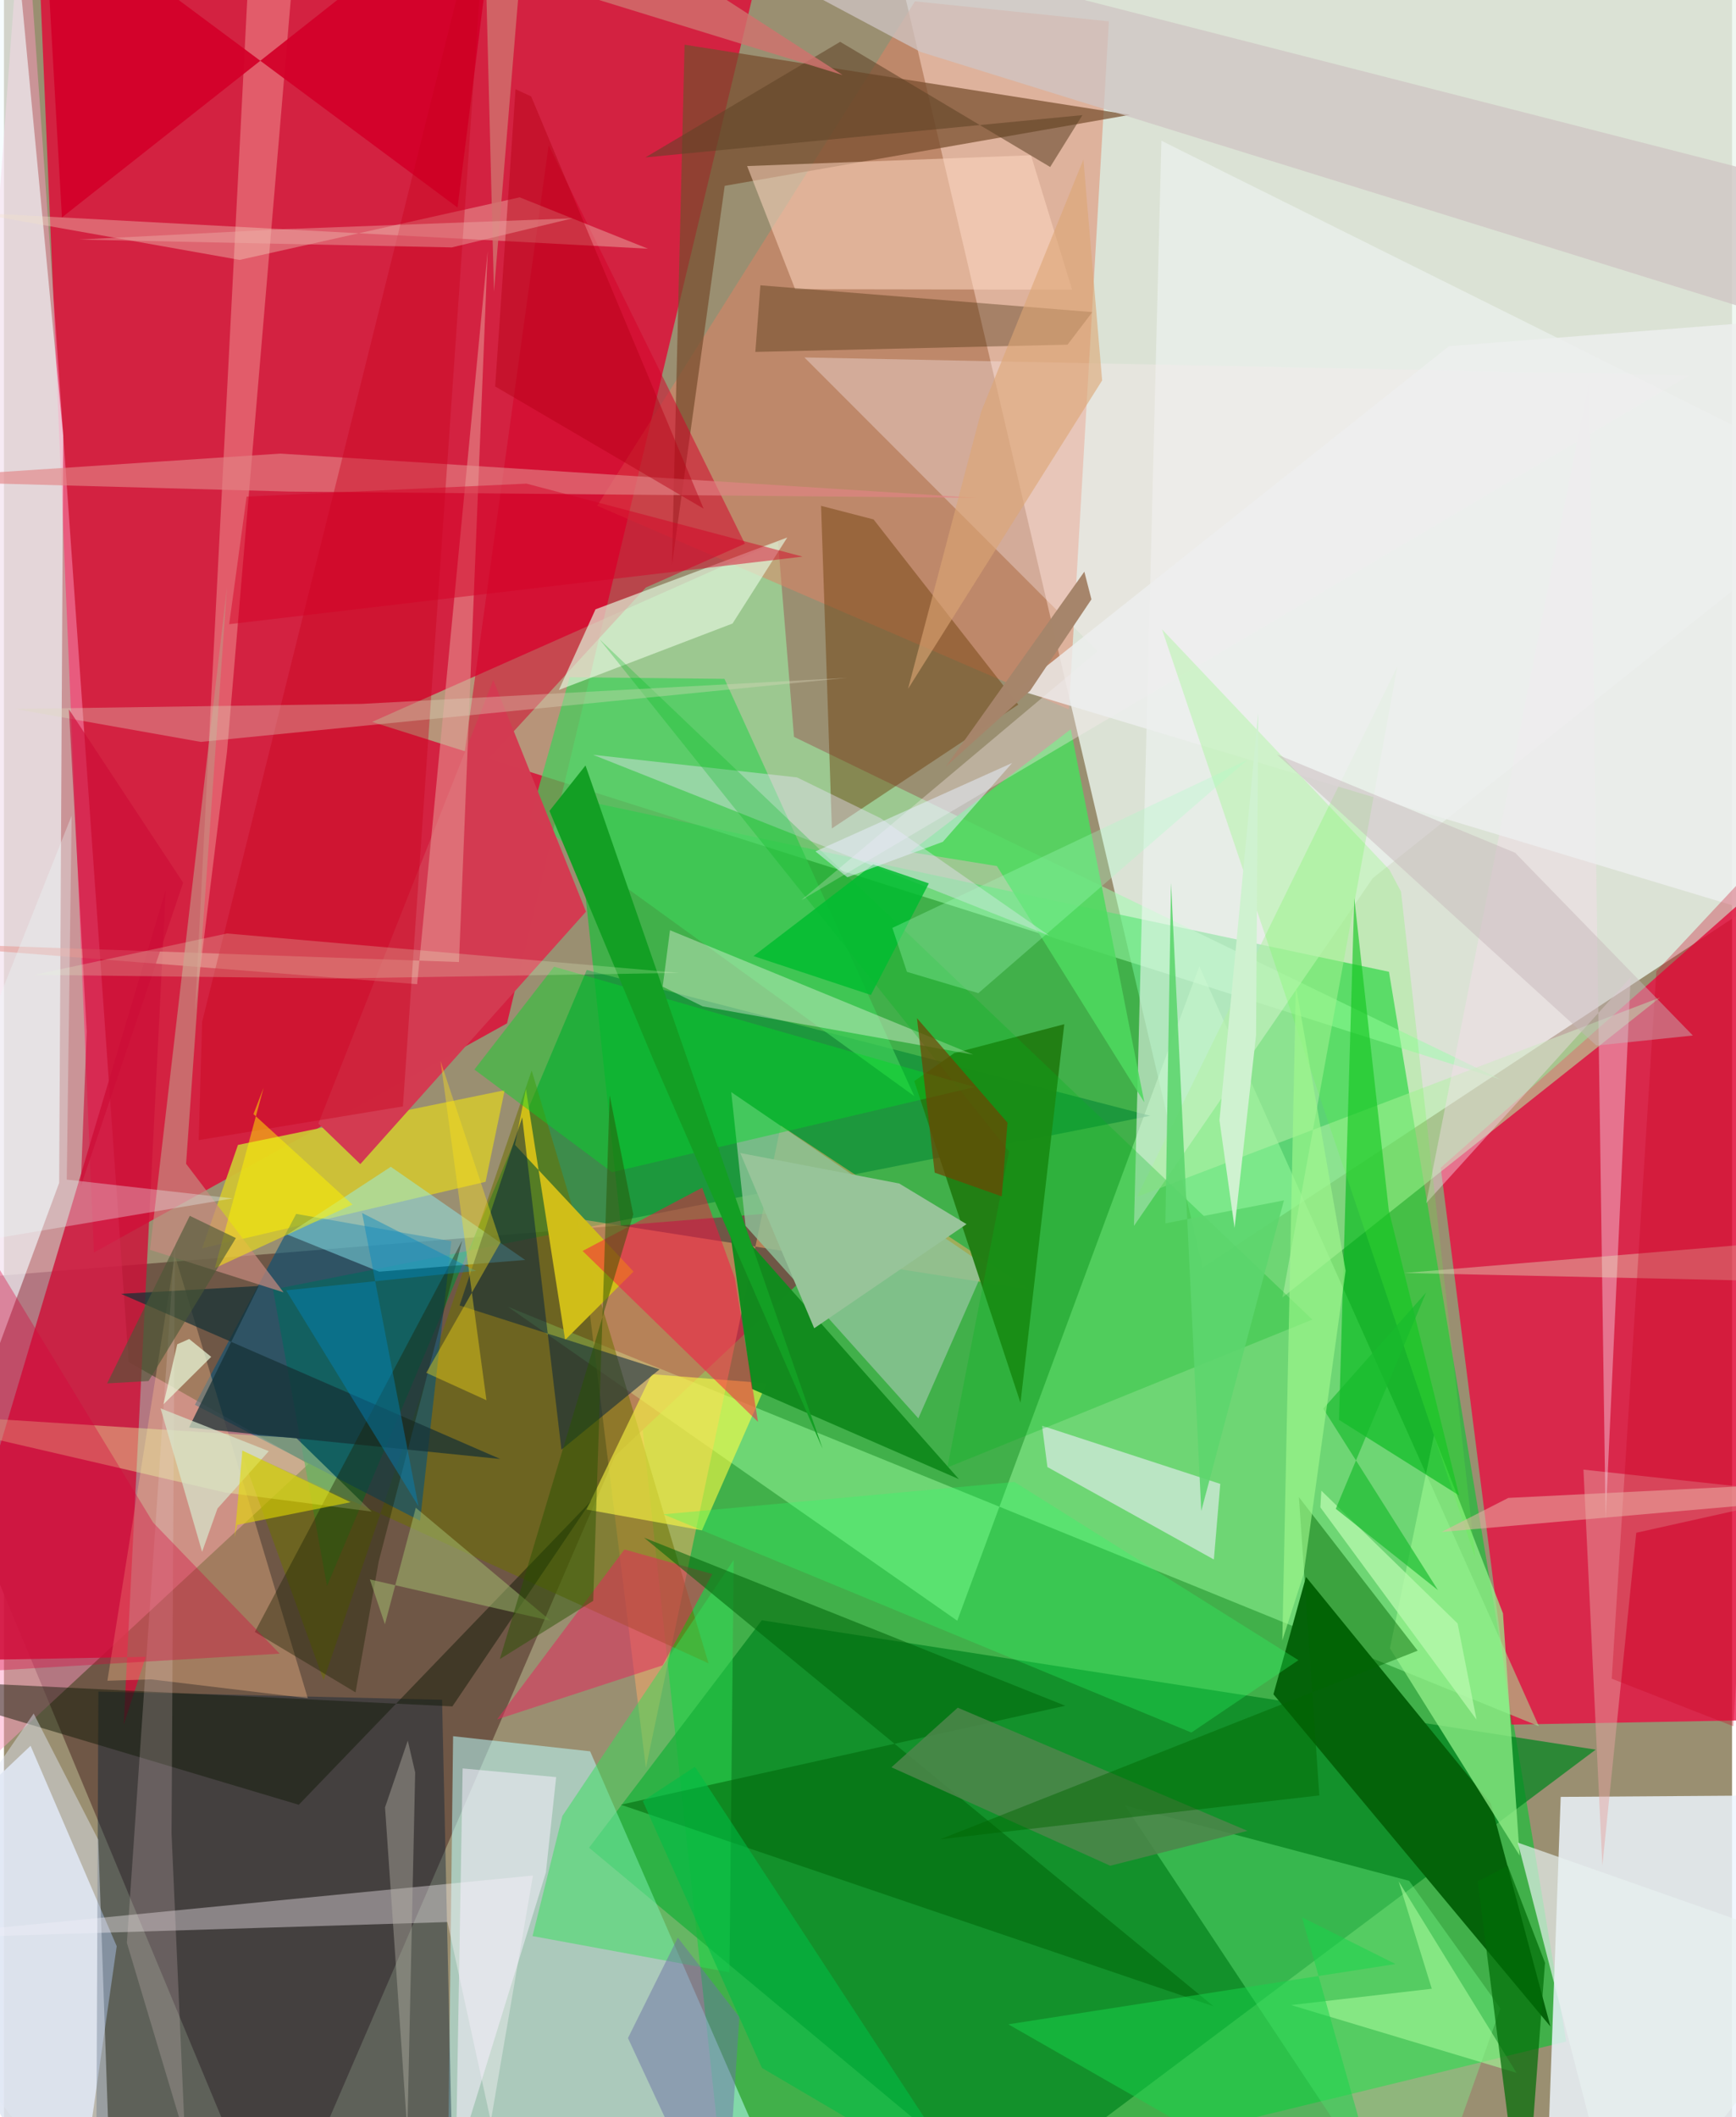 <svg xmlns="http://www.w3.org/2000/svg" width="228" height="278" viewBox="0 0 836 1024"><path fill="#9a8f71" d="M0 0h836v1024H0z"/><path fill="#ebf6ed" fill-opacity=".8" d="M881.615-62L839.67 441.918 579.912 613.12 432.342-17.177z"/><path fill="#00c82f" fill-opacity=".58" d="M755.792 987.407l-85.766-517.392-393.716-83.624L351.267 1086z"/><path fill="#e20636" fill-opacity=".792" d="M243.369 494.959L43.522 605.787 15.152-62l357.234 17.523z"/><path fill="#6f5746" fill-opacity=".992" d="M130.928 1086l164.743-381.847 129.303-121.7L-62 621.867z"/><path fill="#ef053f" fill-opacity=".741" d="M898 385.398l-23.682 446.067-145.026 2.665-34.21-269.35z"/><path fill="#edf5ff" fill-opacity=".827" d="M753.11 869.09l144.89-.988L880.929 1086l-134.476-31.555z"/><path fill="#ff9bc3" fill-opacity=".475" d="M147.279 708.087L-62 902.413 9.438-62l50.898 720.79z"/><path fill="#00851f" fill-opacity=".714" d="M283.06 893.675l83.566-109.998 403.402 62.564-286.323 214.862z"/><path fill="#a0ffa2" fill-opacity=".478" d="M243.784 632.036l217.402 151.847 117.097-316.549 164.248 367.543z"/><path fill="#bcfefe" fill-opacity=".529" d="M214.333 1086l2.948-246.263 66.291 7.321L387.565 1086z"/><path fill="#e0e7f3" fill-opacity=".894" d="M33.87 1086L-62 915.251l74.877-70.868 41.664 96.926z"/><path fill="#9dfdac" fill-opacity=".522" d="M178.12 349.146l196.346-87.155 7.73 94.403 341.949 165.771z"/><path fill="#cd1139" fill-opacity=".827" d="M68.585 801.354l-10.647 32.78 20.344-403.749-111.218 372.859z"/><path fill="#088b36" fill-opacity=".635" d="M130.154 623.694l424.406-84.03-272.626-70.522L156.29 767.11z"/><path fill="#e18165" fill-opacity=".502" d="M515.186 343.143l19.335-332.81L440.718.657 286.994 244.619z"/><path fill="#041c37" fill-opacity=".396" d="M217.812 1086l-5.864-263.882-166.28-3.963L44.492 1086z"/><path fill="#fbab6a" fill-opacity=".51" d="M277.796 589.551L310.552 855.1l65.275-310.7 120.041 79.236z"/><path fill="#f2fcff" fill-opacity=".635" d="M28.661 210.652l-1.955 361.473L-62 812.174 2.743-62z"/><path fill="#f1f6f5" fill-opacity=".569" d="M546.666 592.918l115.55-168.205L898 236.346 559.94 68.071z"/><path fill="#046309" d="M748.15 980.146l-28.82-107.804-89.442-109.659-15.753 56.787z"/><path fill="#764c2c" fill-opacity=".71" d="M323.15 273.228l6.108-251.605 215.445 33.91-196.03 34.347z"/><path fill="#cfc334" fill-opacity=".941" d="M242.228 527.312l-129.022 26.445-17.338 50.011 137.116-32.17z"/><path fill="#8fc49a" fill-opacity=".792" d="M474.788 612.151l-122.945-83.94 6.917 64.692 83.598 93.107z"/><path fill="#6c7000" fill-opacity=".522" d="M255.295 517.787L154.634 812.646l-40.281-111.322 226.506 103.17z"/><path fill="#d50028" fill-opacity=".514" d="M310.53 284.157l-90.19 98.138 43.18-312.001 94.935 192.68z"/><path fill="#004f7a" fill-opacity=".58" d="M92.37 679.473l108.931 56.064 15.136-135.194-75.068-13.223z"/><path fill="#40d059" fill-opacity=".698" d="M440.4 530.184L254.573 395.636l19.1-68.095 74.886.806z"/><path fill="#97f38d" fill-opacity=".714" d="M725.181 780.31l8.072 117.165-62.756-100.245 21.293-102.99z"/><path fill="#227e14" fill-opacity=".984" d="M440.387 522.892l51.382 155.569 21.188-183.094-53.234 13.98z"/><path fill="#6d3e0a" fill-opacity=".459" d="M420.695 251.236l-25.397-6.575 5.217 156.039 90.198-59.895z"/><path fill="#7cff91" fill-opacity=".349" d="M542.271 873.204l141 212.796 40.687-114.604-44.18-61.717z"/><path fill="#b4f0a7" fill-opacity=".553" d="M548.142 578.88l125.965-256.597-55.615 305.255 182.712-145.077z"/><path fill="#02b91b" fill-opacity=".624" d="M703.993 723.31l-34.058-137.985-16.691-150.997-7.399 252.403z"/><path fill="#d0be19" fill-opacity=".992" d="M304.57 615.03l-33.09 33.036-18.97-121.368-5.279 27.041z"/><path fill="#ffc28e" fill-opacity=".353" d="M71.137 812.242l-21.098.679 32.669-205.703 64.277 214.153z"/><path fill="#31e156" fill-opacity=".478" d="M270.147 878.321l-14.446 58.087 95.281 17.542 2.035-199.435z"/><path fill="#4dda5f" fill-opacity=".867" d="M551.68 533.168l-71.31-114.285-41.976-6.78 77.702-59.386z"/><path fill="#fff7fc" fill-opacity=".373" d="M255.909 907.138l-20.384 118.75-20.99-96.255L-62 938.19z"/><path fill="#ffd9c1" fill-opacity=".522" d="M382.761 139.875l-23.24-59.557 137.317-5.226 19.902 65.002z"/><path fill="#d33b52" fill-opacity=".996" d="M152.092 543.435l20.305 19.598 109.16-122.094-44.82-112.024z"/><path fill="#e2f6dc" fill-opacity=".675" d="M352.472 301.572l26.478-41.608-92.777 34.751-17.725 39.003z"/><path fill="#e6eef1" fill-opacity=".631" d="M504.798 709.564l80.528 44.713 3.093-36.568-86.22-28.135z"/><path fill="#fffd45" fill-opacity=".588" d="M337.682 740.168L281.815 730.1l31.597-65.449 55.507 4.39z"/><path fill="#128b1e" fill-opacity=".988" d="M361.857 671.786l100.107 43.61-110.842-125.15-6.49-42.282z"/><path fill="#f9f9f0" fill-opacity=".369" d="M468.922 510.106l-130.897-23.372-19.357-9.535 3.54-27.275z"/><path fill="#fe0f45" fill-opacity=".49" d="M364.792 687.721l-84.857-82.675 57.826-30.6 15.828 43.721z"/><path fill="#fbedef" fill-opacity=".353" d="M387.236 172.881L529.1 314.92 385.882 435.27l429.299-253.672z"/><path fill="#e02d5c" fill-opacity=".549" d="M300.18 749.422l42.53 11.878-24.07 44.17-80.095 26.166z"/><path fill="#f9b4a9" fill-opacity=".4" d="M92.46 488.776l15.449-125.252L143.993-62l-24.54 27.772z"/><path fill="#90f7ff" fill-opacity=".439" d="M252.135 609.392l-64.996-45.049-50.093 32.75 44.473 17.972z"/><path fill="#00da27" fill-opacity=".431" d="M294.143 566.957l175.486-41.182-203.504-58.232-38.55 49.75z"/><path fill="#e28485" fill-opacity=".631" d="M133.754 219.386L-62 232.286l199.937 5.473 332.827 3.046z"/><path fill="#3b2500" fill-opacity=".341" d="M365.948 137.996L526.51 150.96l-11.98 15.74-151.028 3.506z"/><path fill="#00660a" fill-opacity=".553" d="M298.444 872.878l215.006-47.87-203.777-81.292 275.46 226.63z"/><path fill="#e5a4a3" fill-opacity=".475" d="M773.262 902.353l-9.143-191.546 109.363 11.861-83.808 18.677z"/><path fill="#edffa5" fill-opacity=".392" d="M177.906 731.112l-70.924-9.232L-62 682.697l203.449 12.85z"/><path fill="#f4e4c8" fill-opacity=".349" d="M311.54 120.29l-326.2-17.41 128.666 22.822 135.478-30.265z"/><path fill="#09253d" fill-opacity=".545" d="M250.714 540.39l-30.287 91.015 96.728 30.913-47.463 38.84z"/><path fill="#4d854a" fill-opacity=".863" d="M429.333 854.777l105.86 47.615 66.382-16.87-140.158-59.573z"/><path fill="#111907" fill-opacity=".482" d="M284.229 725.783l-67.286 99.546L-62 811.746l204.621 61.166z"/><path fill="#d30029" fill-opacity=".929" d="M219.435 100.38L239.77-62 28.044 105.167 19.305-48.508z"/><path fill="#f8deef" fill-opacity=".412" d="M786.948 472.675l-12.114 262.35-7.935-550.89-78.881 397.798z"/><path fill="#f0e4ff" fill-opacity=".396" d="M505.675 452.533l-81.642-56.82-40.388-19.718-98.678-10.924z"/><path fill="#e89993" fill-opacity=".549" d="M234.03 121.305L220.128 465.3-62 455.417l261.883 20.6z"/><path fill="#00b61a" fill-opacity=".271" d="M456.39 709.775l29.84-152.847-198.12-247.744 344.85 329.052z"/><path fill="#139f24" d="M314.119 512.508l81.912 188.177-114.7-330.458-17.425 21.978z"/><path fill="#c58a7e" fill-opacity=".698" d="M70.641 604.5l37.278-320.7L88.11 562.88l47.159 62.19z"/><path fill="#cfc5c3" fill-opacity=".753" d="M898 166.305L443.498 25.153 279.99-62 898 95.912z"/><path fill="#ca001e" fill-opacity=".396" d="M95.878 494.183l-1.675 57.251L193 535.126 234.212-62z"/><path fill="#163135" fill-opacity=".718" d="M240.084 705.658L89.53 690.43l33.734-68.449-66.636 3.817z"/><path fill="#edefef" fill-opacity=".812" d="M898 151.926l-198.947 15.507L490.02 333.59 898 456.507z"/><path fill="#efd4d8" fill-opacity=".212" d="M59.466 939.686l23.24-339.679-1.628 286.758 6.476 146.852z"/><path fill="#57ff38" fill-opacity=".196" d="M670.224 420.65l5.62 10.57 35.963 322.333-151.588-449.19z"/><path fill="#1c2203" fill-opacity=".404" d="M181.303 755.158l40.383-155.134-100.31 189.284 48.713 29.226z"/><path fill="#6d4502" fill-opacity=".71" d="M485.472 542.989L441.7 492.467l8.561 74.706 32.462 11.496z"/><path fill="#e7e5c1" fill-opacity=".392" d="M677.352 615.696L898 597.382l-49.262-198.17 6.902 220.41z"/><path fill="#006500" fill-opacity=".455" d="M636.34 868.377l-9.868-144.25 57.443 74.243-230.998 91.238z"/><path fill="#e0dabf" fill-opacity=".341" d="M5.295 342.885l89.896 15.945 312.672-30.972-234.816 12.594z"/><path fill="#a2f797" fill-opacity=".631" d="M622.65 969.78l68.092-7.89-16.036-51.965 57.01 92.635z"/><path fill="#e8f1f0" fill-opacity=".682" d="M782.72 1086L898 941.83v7.618l-165.643-58.236z"/><path fill="#006c07" fill-opacity=".706" d="M727.515 902.408l18 46.938L735.371 1086l-22.397-175.985z"/><path fill="#f9efff" fill-opacity=".514" d="M218.579 1046.766l43.584-141.056 4.98-46.184-45.248-4.199z"/><path fill="#2aff69" fill-opacity=".294" d="M626.226 802.972l-51.785 34.992-255.418-105.537 169.825-15.643z"/><path fill="#d7003b" fill-opacity=".349" d="M-62 515.329v296.064l195.375-11.574-61.203-63.392z"/><path fill="#17d64b" fill-opacity=".498" d="M672.69 1086L485.882 979.081l187.296-29.15-45.233-22.62z"/><path fill="#01bc30" fill-opacity=".827" d="M420.515 418.086l-57.902 44.326 56.791 18.826 28.024-53.969z"/><path fill="#c9001f" fill-opacity=".306" d="M836.636 834.954l26.53-433.466-63.785 68.236L777.8 811.927z"/><path fill="#ebb4a6" fill-opacity=".529" d="M840.861 718.873l31.393 6.596-176.778 15.487 32.288-16.467z"/><path fill="#6c72a6" fill-opacity=".486" d="M301.872 985.74L348.489 1086l7.281-110.42-29.78-38.416z"/><path fill="#a6856b" fill-opacity=".996" d="M526.09 289.883l-3.436-13.366-67.036 94.326 40.827-36.776z"/><path fill="#5f4326" fill-opacity=".561" d="M521.725 55.678L310.33 76.128l94.213-55.904 101.59 60.546z"/><path fill="#a5c172" fill-opacity=".498" d="M177.01 763.918l87.55 20.031-65.325-54.694-14.938 56.355z"/><path fill="#97c499" d="M433.084 572.41l32.576 19.667-73.682 50.355-35.774-84.764z"/><path fill="#cc0c37" fill-opacity=".612" d="M40.03 498.925l-2.903 74.973 49.565-146.966-55.274-83.844z"/><path fill="#e7fdce" fill-opacity=".227" d="M14.686 471.503l145.726 1.755 166.367-2.704-218.874-19.062z"/><path fill="#d0726e" fill-opacity=".812" d="M405.697 36.28L253.81-62l-16.754 203.057-4.034-157.937z"/><path fill="#b9b6ab" fill-opacity=".4" d="M195.14 1031.107l-10.787-156.93 11.008-32.298 3.575 15.389z"/><path fill="#ecfbf9" fill-opacity=".329" d="M110.646 579.62l-162.404 27.37 84.49-212.449L30.38 570.53z"/><path fill="#285200" fill-opacity=".478" d="M285.07 774.261l7.959-244.466 11.412 57.61-64.535 215.034z"/><path fill="#b8faae" fill-opacity=".753" d="M636.847 729.063l.455-8.087 65.917 64.233 9.156 46.495z"/><path fill="#17bb2c" fill-opacity=".659" d="M693.728 769.089l-55.489-87.77 49.734-56.16-43.667 104.596z"/><path fill="#0085c1" fill-opacity=".427" d="M200.544 728.59l-64.048-104.493 91.895-9.413-55.14-27.99z"/><path fill="#ffe419" fill-opacity=".388" d="M233.415 677.241l-22.198-163.993 29.042 87.586-35.965 63.146z"/><path fill="#fff302" fill-opacity=".494" d="M125.59 526.154l-23.572 87.19 66.584-30.732-47.897-43.761z"/><path fill="#dca574" fill-opacity=".604" d="M472.737 199.12l-35.369 134.065 93.893-149.18-9.053-106.866z"/><path fill="#5dd56e" fill-opacity=".894" d="M561.863 591.7l57.35-11.12-39.988 150.22L564.6 426.97z"/><path fill="#a0f88e" fill-opacity=".631" d="M649.054 614.612l-20.32 146.76-10.302 32.028 6.542-316.612z"/><path fill="#e7effe" fill-opacity=".525" d="M392.578 411.806l95.16-42.79-33.503 38.124-46.26 17.162z"/><path fill="#c5b7b8" fill-opacity=".467" d="M770.379 505.704l46.66-4.865-85.975-88.4-115.248-47.567z"/><path fill="#d6e5cb" fill-opacity=".718" d="M103.292 729.627l-7.433 20.936-20.093-69.382 52.363 20.686z"/><path fill="#00bc45" fill-opacity=".569" d="M468.857 1060.3L334.28 854.528l-25.232 16.574 57.658 129.088z"/><path fill="#e9fada" fill-opacity=".71" d="M83.836 650.182l-6.679 29.022 23.108-22.942-10.66-8.632z"/><path fill="#d40026" fill-opacity=".467" d="M386.35 269.213l-133.544-35.297-135.423 6.268-8.428 61.724z"/><path fill="#a9ffc4" fill-opacity=".29" d="M429.79 448.792l7.037 21.251 34.554 10.314 130.115-112.785z"/><path fill="#4b5836" fill-opacity=".616" d="M89.888 588.047l22.316 10.767-42.245 69.147-20.049 1.133z"/><path fill="#e2da00" fill-opacity=".592" d="M112.796 737.539l-1.217 5.942 3.785-41.902 52.34 25.001z"/><path fill="#b60014" fill-opacity=".451" d="M255.057 46.661l-7.569-3.526-9.846 143.768 100.835 59.128z"/><path fill="#cff2d0" d="M588.027 541.814l18.736-196.876-1.027 155.702-10.398 93.239z"/><path fill="#ebb0a8" fill-opacity=".424" d="M216.647 119.664l58.389-14.062-139.022 5.209-99.708 5.068z"/><path fill="#e0e6f4" fill-opacity=".455" d="M-62 939.814L14.372 828.77l31.246 61.001L52.458 1086z"/></svg>